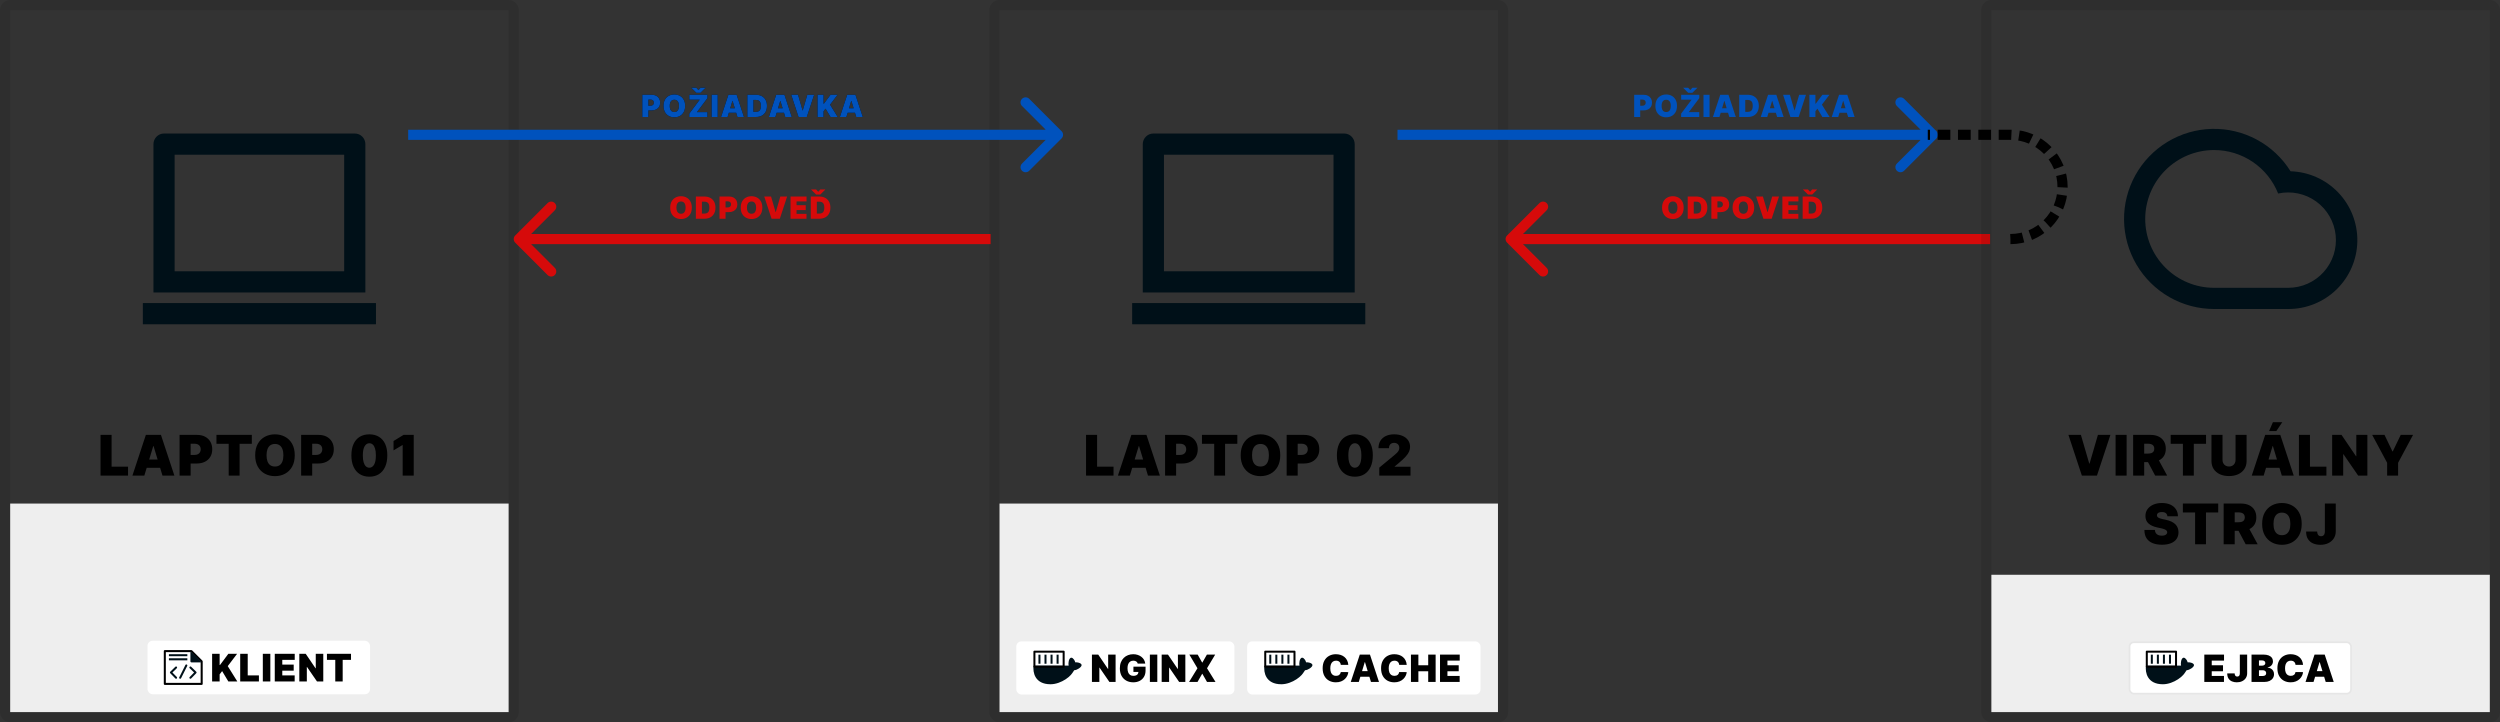 <svg width="983" height="284" viewBox="0 0 983 284" fill="none" xmlns="http://www.w3.org/2000/svg">
<rect x="0" y="0" width="983" height="284" fill="#333333" stroke="none"/>
<rect x="4" y="198" width="196" height="82" fill="#EEEEEE"/>
<rect x="393" y="198" width="196" height="82" fill="#EEEEEE"/>
<rect x="2" y="2" width="200" height="280" rx="2" stroke="black" stroke-opacity="0.1" stroke-width="4"/>
<path fill-rule="evenodd" clip-rule="evenodd" d="M60.333 56.696C60.333 54.379 62.229 52.5 64.467 52.5H139.533C141.817 52.5 143.667 54.371 143.667 56.696V115H60.333V56.696ZM68.667 60.833V106.667H135.333V60.833H68.667ZM147.833 119.167H56.167V127.5H147.833V119.167Z" fill="#001018"/>
<path d="M39.531 187V171H43.875V183.5H50.344V187H39.531ZM56.756 187H52.068L57.35 171H63.287L68.568 187H63.881L60.381 175.406H60.256L56.756 187ZM55.881 180.688H64.693V183.937H55.881V180.688ZM70.609 187V171H77.516C78.703 171 79.742 171.234 80.633 171.703C81.523 172.172 82.216 172.831 82.711 173.68C83.206 174.529 83.453 175.521 83.453 176.656C83.453 177.802 83.198 178.794 82.688 179.633C82.182 180.471 81.471 181.117 80.555 181.57C79.643 182.023 78.578 182.25 77.359 182.25H73.234V178.875H76.484C76.995 178.875 77.43 178.786 77.789 178.609C78.154 178.427 78.432 178.169 78.625 177.836C78.823 177.503 78.922 177.109 78.922 176.656C78.922 176.198 78.823 175.807 78.625 175.484C78.432 175.156 78.154 174.906 77.789 174.734C77.43 174.557 76.995 174.469 76.484 174.469H74.953V187H70.609ZM85.109 174.5V171H99.016V174.5H94.203V187H89.922V174.5H85.109ZM115.898 179C115.898 180.781 115.552 182.284 114.859 183.508C114.167 184.727 113.232 185.651 112.055 186.281C110.878 186.906 109.565 187.219 108.117 187.219C106.659 187.219 105.341 186.904 104.164 186.273C102.992 185.638 102.06 184.711 101.367 183.492C100.68 182.268 100.336 180.771 100.336 179C100.336 177.219 100.68 175.719 101.367 174.5C102.06 173.276 102.992 172.352 104.164 171.727C105.341 171.096 106.659 170.781 108.117 170.781C109.565 170.781 110.878 171.096 112.055 171.727C113.232 172.352 114.167 173.276 114.859 174.5C115.552 175.719 115.898 177.219 115.898 179ZM111.43 179C111.43 178.042 111.302 177.234 111.047 176.578C110.797 175.917 110.424 175.417 109.93 175.078C109.44 174.734 108.836 174.562 108.117 174.562C107.398 174.562 106.792 174.734 106.297 175.078C105.807 175.417 105.435 175.917 105.18 176.578C104.93 177.234 104.805 178.042 104.805 179C104.805 179.958 104.93 180.768 105.18 181.43C105.435 182.086 105.807 182.586 106.297 182.93C106.792 183.268 107.398 183.437 108.117 183.437C108.836 183.437 109.44 183.268 109.93 182.93C110.424 182.586 110.797 182.086 111.047 181.43C111.302 180.768 111.43 179.958 111.43 179ZM118.408 187V171H125.314C126.502 171 127.541 171.234 128.432 171.703C129.322 172.172 130.015 172.831 130.51 173.68C131.005 174.529 131.252 175.521 131.252 176.656C131.252 177.802 130.997 178.794 130.486 179.633C129.981 180.471 129.27 181.117 128.354 181.57C127.442 182.023 126.377 182.25 125.158 182.25H121.033V178.875H124.283C124.794 178.875 125.229 178.786 125.588 178.609C125.952 178.427 126.231 178.169 126.424 177.836C126.622 177.503 126.721 177.109 126.721 176.656C126.721 176.198 126.622 175.807 126.424 175.484C126.231 175.156 125.952 174.906 125.588 174.734C125.229 174.557 124.794 174.469 124.283 174.469H122.752V187H118.408ZM145.229 187.437C143.775 187.432 142.52 187.096 141.463 186.43C140.406 185.763 139.59 184.802 139.018 183.547C138.445 182.292 138.161 180.786 138.166 179.031C138.171 177.271 138.458 175.776 139.025 174.547C139.598 173.318 140.411 172.383 141.463 171.742C142.52 171.102 143.775 170.781 145.229 170.781C146.682 170.781 147.937 171.104 148.994 171.75C150.051 172.391 150.867 173.326 151.439 174.555C152.012 175.784 152.296 177.276 152.291 179.031C152.291 180.797 152.005 182.307 151.432 183.562C150.859 184.818 150.044 185.779 148.986 186.445C147.934 187.107 146.682 187.437 145.229 187.437ZM145.229 183.906C145.979 183.906 146.593 183.516 147.072 182.734C147.557 181.948 147.796 180.714 147.791 179.031C147.791 177.932 147.682 177.034 147.463 176.336C147.244 175.638 146.942 175.122 146.557 174.789C146.171 174.451 145.729 174.281 145.229 174.281C144.479 174.281 143.867 174.661 143.393 175.422C142.919 176.182 142.676 177.385 142.666 179.031C142.661 180.151 142.768 181.073 142.986 181.797C143.205 182.516 143.507 183.047 143.893 183.391C144.283 183.734 144.729 183.906 145.229 183.906ZM162.674 171V187H158.33V175H158.236L154.736 177.094V173.406L158.674 171H162.674Z" fill="black"/>
<rect x="391" y="2" width="200" height="280" rx="2" stroke="black" stroke-opacity="0.1" stroke-width="4"/>
<path fill-rule="evenodd" clip-rule="evenodd" d="M449.333 56.696C449.333 54.379 451.229 52.5 453.467 52.5H528.533C530.817 52.5 532.667 54.371 532.667 56.696V115H449.333V56.696ZM457.667 60.833V106.667H524.333V60.833H457.667ZM536.833 119.167H445.167V127.5H536.833V119.167Z" fill="#001018"/>
<path d="M427.031 187V171H431.375V183.5H437.844V187H427.031ZM444.256 187H439.568L444.85 171H450.787L456.068 187H451.381L447.881 175.406H447.756L444.256 187ZM443.381 180.688H452.193V183.937H443.381V180.688ZM458.109 187V171H465.016C466.203 171 467.242 171.234 468.133 171.703C469.023 172.172 469.716 172.831 470.211 173.68C470.706 174.529 470.953 175.521 470.953 176.656C470.953 177.802 470.698 178.794 470.188 179.633C469.682 180.471 468.971 181.117 468.055 181.57C467.143 182.023 466.078 182.25 464.859 182.25H460.734V178.875H463.984C464.495 178.875 464.93 178.786 465.289 178.609C465.654 178.427 465.932 178.169 466.125 177.836C466.323 177.503 466.422 177.109 466.422 176.656C466.422 176.198 466.323 175.807 466.125 175.484C465.932 175.156 465.654 174.906 465.289 174.734C464.93 174.557 464.495 174.469 463.984 174.469H462.453V187H458.109ZM472.609 174.5V171H486.516V174.5H481.703V187H477.422V174.5H472.609ZM503.398 179C503.398 180.781 503.052 182.284 502.359 183.508C501.667 184.727 500.732 185.651 499.555 186.281C498.378 186.906 497.065 187.219 495.617 187.219C494.159 187.219 492.841 186.904 491.664 186.273C490.492 185.638 489.56 184.711 488.867 183.492C488.18 182.268 487.836 180.771 487.836 179C487.836 177.219 488.18 175.719 488.867 174.5C489.56 173.276 490.492 172.352 491.664 171.727C492.841 171.096 494.159 170.781 495.617 170.781C497.065 170.781 498.378 171.096 499.555 171.727C500.732 172.352 501.667 173.276 502.359 174.5C503.052 175.719 503.398 177.219 503.398 179ZM498.93 179C498.93 178.042 498.802 177.234 498.547 176.578C498.297 175.917 497.924 175.417 497.43 175.078C496.94 174.734 496.336 174.562 495.617 174.562C494.898 174.562 494.292 174.734 493.797 175.078C493.307 175.417 492.935 175.917 492.68 176.578C492.43 177.234 492.305 178.042 492.305 179C492.305 179.958 492.43 180.768 492.68 181.43C492.935 182.086 493.307 182.586 493.797 182.93C494.292 183.268 494.898 183.437 495.617 183.437C496.336 183.437 496.94 183.268 497.43 182.93C497.924 182.586 498.297 182.086 498.547 181.43C498.802 180.768 498.93 179.958 498.93 179ZM505.908 187V171H512.814C514.002 171 515.041 171.234 515.932 171.703C516.822 172.172 517.515 172.831 518.01 173.68C518.505 174.529 518.752 175.521 518.752 176.656C518.752 177.802 518.497 178.794 517.986 179.633C517.481 180.471 516.77 181.117 515.854 181.57C514.942 182.023 513.877 182.25 512.658 182.25H508.533V178.875H511.783C512.294 178.875 512.729 178.786 513.088 178.609C513.452 178.427 513.731 178.169 513.924 177.836C514.122 177.503 514.221 177.109 514.221 176.656C514.221 176.198 514.122 175.807 513.924 175.484C513.731 175.156 513.452 174.906 513.088 174.734C512.729 174.557 512.294 174.469 511.783 174.469H510.252V187H505.908ZM532.729 187.437C531.275 187.432 530.02 187.096 528.963 186.43C527.906 185.763 527.09 184.802 526.518 183.547C525.945 182.292 525.661 180.786 525.666 179.031C525.671 177.271 525.958 175.776 526.525 174.547C527.098 173.318 527.911 172.383 528.963 171.742C530.02 171.102 531.275 170.781 532.729 170.781C534.182 170.781 535.437 171.104 536.494 171.75C537.551 172.391 538.367 173.326 538.939 174.555C539.512 175.784 539.796 177.276 539.791 179.031C539.791 180.797 539.505 182.307 538.932 183.562C538.359 184.818 537.544 185.779 536.486 186.445C535.434 187.107 534.182 187.437 532.729 187.437ZM532.729 183.906C533.479 183.906 534.093 183.516 534.572 182.734C535.057 181.948 535.296 180.714 535.291 179.031C535.291 177.932 535.182 177.034 534.963 176.336C534.744 175.638 534.442 175.122 534.057 174.789C533.671 174.451 533.229 174.281 532.729 174.281C531.979 174.281 531.367 174.661 530.893 175.422C530.419 176.182 530.176 177.385 530.166 179.031C530.161 180.151 530.268 181.073 530.486 181.797C530.705 182.516 531.007 183.047 531.393 183.391C531.783 183.734 532.229 183.906 532.729 183.906ZM542.33 187V183.875L548.299 178.937C548.695 178.609 549.033 178.302 549.314 178.016C549.601 177.724 549.82 177.424 549.971 177.117C550.127 176.81 550.205 176.469 550.205 176.094C550.205 175.682 550.117 175.331 549.939 175.039C549.768 174.747 549.528 174.523 549.221 174.367C548.913 174.206 548.559 174.125 548.158 174.125C547.757 174.125 547.403 174.206 547.096 174.367C546.794 174.529 546.559 174.766 546.393 175.078C546.226 175.391 546.143 175.771 546.143 176.219H542.018C542.018 175.094 542.27 174.125 542.775 173.312C543.281 172.5 543.994 171.875 544.916 171.437C545.838 171 546.919 170.781 548.158 170.781C549.439 170.781 550.549 170.987 551.486 171.398C552.429 171.805 553.156 172.378 553.666 173.117C554.182 173.857 554.439 174.724 554.439 175.719C554.439 176.333 554.312 176.945 554.057 177.555C553.801 178.159 553.343 178.828 552.682 179.562C552.02 180.297 551.08 181.172 549.861 182.188L548.361 183.437V183.531H554.611V187H542.33Z" fill="black"/>
<path d="M252.562 46V37.273H256.33C256.977 37.273 257.544 37.401 258.03 37.656C258.516 37.912 258.893 38.271 259.163 38.734C259.433 39.197 259.568 39.739 259.568 40.358C259.568 40.983 259.429 41.524 259.151 41.981C258.875 42.439 258.487 42.791 257.987 43.038C257.49 43.285 256.909 43.409 256.244 43.409H253.994V41.568H255.767C256.045 41.568 256.283 41.52 256.479 41.423C256.678 41.324 256.83 41.183 256.935 41.001C257.043 40.82 257.097 40.605 257.097 40.358C257.097 40.108 257.043 39.895 256.935 39.719C256.83 39.54 256.678 39.403 256.479 39.31C256.283 39.213 256.045 39.165 255.767 39.165H254.932V46H252.562ZM269.392 41.636C269.392 42.608 269.203 43.428 268.825 44.095C268.447 44.76 267.938 45.264 267.295 45.608C266.653 45.949 265.938 46.119 265.148 46.119C264.352 46.119 263.634 45.947 262.991 45.604C262.352 45.257 261.844 44.751 261.466 44.087C261.091 43.419 260.903 42.602 260.903 41.636C260.903 40.665 261.091 39.847 261.466 39.182C261.844 38.514 262.352 38.01 262.991 37.669C263.634 37.325 264.352 37.153 265.148 37.153C265.938 37.153 266.653 37.325 267.295 37.669C267.938 38.01 268.447 38.514 268.825 39.182C269.203 39.847 269.392 40.665 269.392 41.636ZM266.955 41.636C266.955 41.114 266.885 40.673 266.746 40.315C266.609 39.955 266.406 39.682 266.136 39.497C265.869 39.31 265.54 39.216 265.148 39.216C264.756 39.216 264.425 39.31 264.155 39.497C263.888 39.682 263.685 39.955 263.545 40.315C263.409 40.673 263.341 41.114 263.341 41.636C263.341 42.159 263.409 42.601 263.545 42.962C263.685 43.32 263.888 43.592 264.155 43.78C264.425 43.965 264.756 44.057 265.148 44.057C265.54 44.057 265.869 43.965 266.136 43.78C266.406 43.592 266.609 43.32 266.746 42.962C266.885 42.601 266.955 42.159 266.955 41.636ZM271.022 46V44.688L275.147 39.182H271.039V37.273H278.164V38.585L274.039 44.091H278.147V46H271.022ZM273.784 34.494L274.619 35.432L275.454 34.494H277.397V34.545L275.437 36.489H273.801L271.841 34.545V34.494H273.784ZM282.19 37.273V46H279.82V37.273H282.19ZM286.08 46H283.523L286.403 37.273H289.642L292.523 46H289.966L288.057 39.676H287.989L286.08 46ZM285.602 42.557H290.409V44.33H285.602V42.557ZM297.221 46H293.863V37.273H297.187C298.085 37.273 298.86 37.447 299.514 37.797C300.17 38.144 300.676 38.644 301.031 39.297C301.389 39.947 301.568 40.727 301.568 41.636C301.568 42.545 301.39 43.327 301.035 43.98C300.68 44.631 300.177 45.131 299.527 45.48C298.876 45.827 298.108 46 297.221 46ZM296.233 43.989H297.136C297.568 43.989 297.936 43.919 298.24 43.78C298.547 43.641 298.779 43.401 298.939 43.06C299.1 42.719 299.181 42.244 299.181 41.636C299.181 41.028 299.099 40.554 298.934 40.213C298.772 39.872 298.534 39.632 298.218 39.493C297.906 39.354 297.522 39.284 297.068 39.284H296.233V43.989ZM304.88 46H302.324L305.204 37.273H308.443L311.324 46H308.767L306.858 39.676H306.789L304.88 46ZM304.403 42.557H309.21V44.33H304.403V42.557ZM313.785 37.273L315.575 43.426H315.643L317.433 37.273H320.109L317.228 46H313.989L311.109 37.273H313.785ZM321.449 46V37.273H323.819V40.801H323.938L326.563 37.273H329.324L326.375 41.159L329.392 46H326.563L324.603 42.727L323.819 43.75V46H321.449ZM332.794 46H330.238L333.118 37.273H336.357L339.238 46H336.681L334.772 39.676H334.703L332.794 46ZM332.317 42.557H337.124V44.33H332.317V42.557Z" fill="black"/>
<path d="M252.562 46V37.273H256.33C256.977 37.273 257.544 37.401 258.03 37.656C258.516 37.912 258.893 38.271 259.163 38.734C259.433 39.197 259.568 39.739 259.568 40.358C259.568 40.983 259.429 41.524 259.151 41.981C258.875 42.439 258.487 42.791 257.987 43.038C257.49 43.285 256.909 43.409 256.244 43.409H253.994V41.568H255.767C256.045 41.568 256.283 41.52 256.479 41.423C256.678 41.324 256.83 41.183 256.935 41.001C257.043 40.82 257.097 40.605 257.097 40.358C257.097 40.108 257.043 39.895 256.935 39.719C256.83 39.54 256.678 39.403 256.479 39.31C256.283 39.213 256.045 39.165 255.767 39.165H254.932V46H252.562ZM269.392 41.636C269.392 42.608 269.203 43.428 268.825 44.095C268.447 44.76 267.938 45.264 267.295 45.608C266.653 45.949 265.938 46.119 265.148 46.119C264.352 46.119 263.634 45.947 262.991 45.604C262.352 45.257 261.844 44.751 261.466 44.087C261.091 43.419 260.903 42.602 260.903 41.636C260.903 40.665 261.091 39.847 261.466 39.182C261.844 38.514 262.352 38.01 262.991 37.669C263.634 37.325 264.352 37.153 265.148 37.153C265.938 37.153 266.653 37.325 267.295 37.669C267.938 38.01 268.447 38.514 268.825 39.182C269.203 39.847 269.392 40.665 269.392 41.636ZM266.955 41.636C266.955 41.114 266.885 40.673 266.746 40.315C266.609 39.955 266.406 39.682 266.136 39.497C265.869 39.31 265.54 39.216 265.148 39.216C264.756 39.216 264.425 39.31 264.155 39.497C263.888 39.682 263.685 39.955 263.545 40.315C263.409 40.673 263.341 41.114 263.341 41.636C263.341 42.159 263.409 42.601 263.545 42.962C263.685 43.32 263.888 43.592 264.155 43.78C264.425 43.965 264.756 44.057 265.148 44.057C265.54 44.057 265.869 43.965 266.136 43.78C266.406 43.592 266.609 43.32 266.746 42.962C266.885 42.601 266.955 42.159 266.955 41.636ZM271.022 46V44.688L275.147 39.182H271.039V37.273H278.164V38.585L274.039 44.091H278.147V46H271.022ZM273.784 34.494L274.619 35.432L275.454 34.494H277.397V34.545L275.437 36.489H273.801L271.841 34.545V34.494H273.784ZM282.19 37.273V46H279.82V37.273H282.19ZM286.08 46H283.523L286.403 37.273H289.642L292.523 46H289.966L288.057 39.676H287.989L286.08 46ZM285.602 42.557H290.409V44.33H285.602V42.557ZM297.221 46H293.863V37.273H297.187C298.085 37.273 298.86 37.447 299.514 37.797C300.17 38.144 300.676 38.644 301.031 39.297C301.389 39.947 301.568 40.727 301.568 41.636C301.568 42.545 301.39 43.327 301.035 43.98C300.68 44.631 300.177 45.131 299.527 45.48C298.876 45.827 298.108 46 297.221 46ZM296.233 43.989H297.136C297.568 43.989 297.936 43.919 298.24 43.78C298.547 43.641 298.779 43.401 298.939 43.06C299.1 42.719 299.181 42.244 299.181 41.636C299.181 41.028 299.099 40.554 298.934 40.213C298.772 39.872 298.534 39.632 298.218 39.493C297.906 39.354 297.522 39.284 297.068 39.284H296.233V43.989ZM304.88 46H302.324L305.204 37.273H308.443L311.324 46H308.767L306.858 39.676H306.789L304.88 46ZM304.403 42.557H309.21V44.33H304.403V42.557ZM313.785 37.273L315.575 43.426H315.643L317.433 37.273H320.109L317.228 46H313.989L311.109 37.273H313.785ZM321.449 46V37.273H323.819V40.801H323.938L326.563 37.273H329.324L326.375 41.159L329.392 46H326.563L324.603 42.727L323.819 43.75V46H321.449ZM332.794 46H330.238L333.118 37.273H336.357L339.238 46H336.681L334.772 39.676H334.703L332.794 46ZM332.317 42.557H337.124V44.33H332.317V42.557Z" fill="#0052BD"/>
<path d="M272.017 81.636C272.017 82.608 271.828 83.428 271.45 84.095C271.072 84.76 270.563 85.264 269.92 85.608C269.278 85.949 268.563 86.119 267.773 86.119C266.977 86.119 266.259 85.947 265.616 85.604C264.977 85.257 264.469 84.751 264.091 84.087C263.716 83.419 263.528 82.602 263.528 81.636C263.528 80.665 263.716 79.847 264.091 79.182C264.469 78.514 264.977 78.01 265.616 77.669C266.259 77.325 266.977 77.153 267.773 77.153C268.563 77.153 269.278 77.325 269.92 77.669C270.563 78.01 271.072 78.514 271.45 79.182C271.828 79.847 272.017 80.665 272.017 81.636ZM269.58 81.636C269.58 81.114 269.51 80.673 269.371 80.315C269.234 79.954 269.031 79.682 268.761 79.497C268.494 79.31 268.165 79.216 267.773 79.216C267.381 79.216 267.05 79.31 266.78 79.497C266.513 79.682 266.31 79.954 266.17 80.315C266.034 80.673 265.966 81.114 265.966 81.636C265.966 82.159 266.034 82.601 266.17 82.962C266.31 83.32 266.513 83.592 266.78 83.78C267.05 83.965 267.381 84.057 267.773 84.057C268.165 84.057 268.494 83.965 268.761 83.78C269.031 83.592 269.234 83.32 269.371 82.962C269.51 82.601 269.58 82.159 269.58 81.636ZM276.971 86H273.613V77.273H276.937C277.835 77.273 278.61 77.447 279.264 77.797C279.92 78.144 280.426 78.644 280.781 79.297C281.139 79.947 281.318 80.727 281.318 81.636C281.318 82.546 281.14 83.327 280.785 83.98C280.43 84.631 279.927 85.131 279.277 85.48C278.626 85.827 277.858 86 276.971 86ZM275.983 83.989H276.886C277.318 83.989 277.686 83.919 277.99 83.78C278.297 83.641 278.529 83.401 278.689 83.06C278.85 82.719 278.931 82.244 278.931 81.636C278.931 81.028 278.849 80.554 278.684 80.213C278.522 79.872 278.284 79.632 277.968 79.493C277.656 79.354 277.272 79.284 276.818 79.284H275.983V83.989ZM282.914 86V77.273H286.681C287.329 77.273 287.896 77.401 288.381 77.656C288.867 77.912 289.245 78.271 289.515 78.734C289.785 79.197 289.92 79.739 289.92 80.358C289.92 80.983 289.781 81.524 289.502 81.981C289.227 82.439 288.839 82.791 288.339 83.038C287.842 83.285 287.261 83.409 286.596 83.409H284.346V81.568H286.119C286.397 81.568 286.634 81.52 286.83 81.423C287.029 81.324 287.181 81.183 287.286 81.001C287.394 80.82 287.448 80.605 287.448 80.358C287.448 80.108 287.394 79.895 287.286 79.719C287.181 79.54 287.029 79.403 286.83 79.31C286.634 79.213 286.397 79.165 286.119 79.165H285.283V86H282.914ZM299.744 81.636C299.744 82.608 299.555 83.428 299.177 84.095C298.799 84.76 298.289 85.264 297.647 85.608C297.005 85.949 296.289 86.119 295.499 86.119C294.704 86.119 293.985 85.947 293.343 85.604C292.704 85.257 292.195 84.751 291.817 84.087C291.442 83.419 291.255 82.602 291.255 81.636C291.255 80.665 291.442 79.847 291.817 79.182C292.195 78.514 292.704 78.01 293.343 77.669C293.985 77.325 294.704 77.153 295.499 77.153C296.289 77.153 297.005 77.325 297.647 77.669C298.289 78.01 298.799 78.514 299.177 79.182C299.555 79.847 299.744 80.665 299.744 81.636ZM297.306 81.636C297.306 81.114 297.237 80.673 297.097 80.315C296.961 79.954 296.758 79.682 296.488 79.497C296.221 79.31 295.891 79.216 295.499 79.216C295.107 79.216 294.776 79.31 294.506 79.497C294.239 79.682 294.036 79.954 293.897 80.315C293.761 80.673 293.692 81.114 293.692 81.636C293.692 82.159 293.761 82.601 293.897 82.962C294.036 83.32 294.239 83.592 294.506 83.78C294.776 83.965 295.107 84.057 295.499 84.057C295.891 84.057 296.221 83.965 296.488 83.78C296.758 83.592 296.961 83.32 297.097 82.962C297.237 82.601 297.306 82.159 297.306 81.636ZM303.175 77.273L304.965 83.426H305.033L306.823 77.273H309.499L306.619 86H303.38L300.499 77.273H303.175ZM310.84 86V77.273H317.13V79.182H313.209V80.682H316.806V82.591H313.209V84.091H317.113V86H310.84ZM322.163 86H318.805V77.273H322.129C323.026 77.273 323.802 77.447 324.455 77.797C325.112 78.144 325.617 78.644 325.972 79.297C326.33 79.947 326.509 80.727 326.509 81.636C326.509 82.546 326.332 83.327 325.977 83.98C325.621 84.631 325.119 85.131 324.468 85.48C323.817 85.827 323.049 86 322.163 86ZM321.174 83.989H322.077C322.509 83.989 322.877 83.919 323.181 83.78C323.488 83.641 323.721 83.401 323.88 83.06C324.042 82.719 324.123 82.244 324.123 81.636C324.123 81.028 324.04 80.554 323.876 80.213C323.714 79.872 323.475 79.632 323.16 79.493C322.847 79.354 322.464 79.284 322.009 79.284H321.174V83.989ZM320.884 74.494L321.719 75.432L322.555 74.494H324.498V74.546L322.538 76.489H320.901L318.941 74.546V74.494H320.884Z" fill="#FF0000" fill-opacity="0.8"/>
<path d="M417.414 54.415C418.195 53.634 418.195 52.368 417.414 51.587L404.686 38.859C403.905 38.078 402.639 38.078 401.858 38.859C401.077 39.64 401.077 40.906 401.858 41.687L413.172 53.001L401.858 64.315C401.077 65.096 401.077 66.362 401.858 67.143C402.639 67.924 403.905 67.924 404.686 67.143L417.414 54.415ZM160.5 53.001L160.5 55.001L416 55.001L416 53.001L416 51.001L160.5 51.001L160.5 53.001Z" fill="#0052BD"/>
<path d="M202.586 92.586C201.805 93.367 201.805 94.633 202.586 95.414L215.314 108.142C216.095 108.923 217.361 108.923 218.142 108.142C218.923 107.361 218.923 106.095 218.142 105.314L206.829 94L218.142 82.686C218.923 81.905 218.923 80.639 218.142 79.858C217.361 79.077 216.095 79.077 215.314 79.858L202.586 92.586ZM389.5 94L389.5 92L204 92L204 94L204 96L389.5 96L389.5 94Z" fill="#FF0000" fill-opacity="0.8"/>
<path d="M642.562 46V37.273H646.33C646.977 37.273 647.544 37.401 648.03 37.656C648.516 37.912 648.893 38.271 649.163 38.734C649.433 39.197 649.568 39.739 649.568 40.358C649.568 40.983 649.429 41.524 649.151 41.981C648.875 42.439 648.487 42.791 647.987 43.038C647.49 43.285 646.909 43.409 646.244 43.409H643.994V41.568H645.767C646.045 41.568 646.283 41.52 646.479 41.423C646.678 41.324 646.83 41.183 646.935 41.001C647.043 40.82 647.097 40.605 647.097 40.358C647.097 40.108 647.043 39.895 646.935 39.719C646.83 39.54 646.678 39.403 646.479 39.31C646.283 39.213 646.045 39.165 645.767 39.165H644.932V46H642.562ZM659.392 41.636C659.392 42.608 659.203 43.428 658.825 44.095C658.447 44.76 657.938 45.264 657.295 45.608C656.653 45.949 655.938 46.119 655.148 46.119C654.352 46.119 653.634 45.947 652.991 45.604C652.352 45.257 651.844 44.751 651.466 44.087C651.091 43.419 650.903 42.602 650.903 41.636C650.903 40.665 651.091 39.847 651.466 39.182C651.844 38.514 652.352 38.01 652.991 37.669C653.634 37.325 654.352 37.153 655.148 37.153C655.938 37.153 656.653 37.325 657.295 37.669C657.938 38.01 658.447 38.514 658.825 39.182C659.203 39.847 659.392 40.665 659.392 41.636ZM656.955 41.636C656.955 41.114 656.885 40.673 656.746 40.315C656.609 39.955 656.406 39.682 656.136 39.497C655.869 39.31 655.54 39.216 655.148 39.216C654.756 39.216 654.425 39.31 654.155 39.497C653.888 39.682 653.685 39.955 653.545 40.315C653.409 40.673 653.341 41.114 653.341 41.636C653.341 42.159 653.409 42.601 653.545 42.962C653.685 43.32 653.888 43.592 654.155 43.78C654.425 43.965 654.756 44.057 655.148 44.057C655.54 44.057 655.869 43.965 656.136 43.78C656.406 43.592 656.609 43.32 656.746 42.962C656.885 42.601 656.955 42.159 656.955 41.636ZM661.022 46V44.688L665.147 39.182H661.039V37.273H668.164V38.585L664.039 44.091H668.147V46H661.022ZM663.784 34.494L664.619 35.432L665.454 34.494H667.397V34.545L665.437 36.489H663.801L661.841 34.545V34.494H663.784ZM672.19 37.273V46H669.82V37.273H672.19ZM676.08 46H673.523L676.403 37.273H679.642L682.523 46H679.966L678.057 39.676H677.989L676.08 46ZM675.602 42.557H680.409V44.33H675.602V42.557ZM687.221 46H683.863V37.273H687.187C688.085 37.273 688.86 37.447 689.514 37.797C690.17 38.144 690.676 38.644 691.031 39.297C691.389 39.947 691.568 40.727 691.568 41.636C691.568 42.545 691.39 43.327 691.035 43.98C690.68 44.631 690.177 45.131 689.527 45.48C688.876 45.827 688.108 46 687.221 46ZM686.233 43.989H687.136C687.568 43.989 687.936 43.919 688.24 43.78C688.547 43.641 688.779 43.401 688.939 43.06C689.1 42.719 689.181 42.244 689.181 41.636C689.181 41.028 689.099 40.554 688.934 40.213C688.772 39.872 688.534 39.632 688.218 39.493C687.906 39.354 687.522 39.284 687.068 39.284H686.233V43.989ZM694.88 46H692.324L695.204 37.273H698.443L701.324 46H698.767L696.858 39.676H696.789L694.88 46ZM694.403 42.557H699.21V44.33H694.403V42.557ZM703.785 37.273L705.575 43.426H705.643L707.433 37.273H710.109L707.228 46H703.989L701.109 37.273H703.785ZM711.449 46V37.273H713.819V40.801H713.938L716.563 37.273H719.324L716.375 41.159L719.392 46H716.563L714.603 42.727L713.819 43.75V46H711.449ZM722.794 46H720.238L723.118 37.273H726.357L729.238 46H726.681L724.772 39.676H724.703L722.794 46ZM722.317 42.557H727.124V44.33H722.317V42.557Z" fill="#0052BD"/>
<path d="M662.017 81.636C662.017 82.608 661.828 83.428 661.45 84.095C661.072 84.76 660.563 85.264 659.92 85.608C659.278 85.949 658.563 86.119 657.773 86.119C656.977 86.119 656.259 85.947 655.616 85.604C654.977 85.257 654.469 84.751 654.091 84.087C653.716 83.419 653.528 82.602 653.528 81.636C653.528 80.665 653.716 79.847 654.091 79.182C654.469 78.514 654.977 78.01 655.616 77.669C656.259 77.325 656.977 77.153 657.773 77.153C658.563 77.153 659.278 77.325 659.92 77.669C660.563 78.01 661.072 78.514 661.45 79.182C661.828 79.847 662.017 80.665 662.017 81.636ZM659.58 81.636C659.58 81.114 659.51 80.673 659.371 80.315C659.234 79.954 659.031 79.682 658.761 79.497C658.494 79.31 658.165 79.216 657.773 79.216C657.381 79.216 657.05 79.31 656.78 79.497C656.513 79.682 656.31 79.954 656.17 80.315C656.034 80.673 655.966 81.114 655.966 81.636C655.966 82.159 656.034 82.601 656.17 82.962C656.31 83.32 656.513 83.592 656.78 83.78C657.05 83.965 657.381 84.057 657.773 84.057C658.165 84.057 658.494 83.965 658.761 83.78C659.031 83.592 659.234 83.32 659.371 82.962C659.51 82.601 659.58 82.159 659.58 81.636ZM666.971 86H663.613V77.273H666.937C667.835 77.273 668.61 77.447 669.264 77.797C669.92 78.144 670.426 78.644 670.781 79.297C671.139 79.947 671.318 80.727 671.318 81.636C671.318 82.546 671.14 83.327 670.785 83.98C670.43 84.631 669.927 85.131 669.277 85.48C668.626 85.827 667.858 86 666.971 86ZM665.983 83.989H666.886C667.318 83.989 667.686 83.919 667.99 83.78C668.297 83.641 668.529 83.401 668.689 83.06C668.85 82.719 668.931 82.244 668.931 81.636C668.931 81.028 668.849 80.554 668.684 80.213C668.522 79.872 668.284 79.632 667.968 79.493C667.656 79.354 667.272 79.284 666.818 79.284H665.983V83.989ZM672.914 86V77.273H676.681C677.329 77.273 677.896 77.401 678.381 77.656C678.867 77.912 679.245 78.271 679.515 78.734C679.785 79.197 679.92 79.739 679.92 80.358C679.92 80.983 679.781 81.524 679.502 81.981C679.227 82.439 678.839 82.791 678.339 83.038C677.842 83.285 677.261 83.409 676.596 83.409H674.346V81.568H676.119C676.397 81.568 676.634 81.52 676.83 81.423C677.029 81.324 677.181 81.183 677.286 81.001C677.394 80.82 677.448 80.605 677.448 80.358C677.448 80.108 677.394 79.895 677.286 79.719C677.181 79.54 677.029 79.403 676.83 79.31C676.634 79.213 676.397 79.165 676.119 79.165H675.283V86H672.914ZM689.744 81.636C689.744 82.608 689.555 83.428 689.177 84.095C688.799 84.76 688.289 85.264 687.647 85.608C687.005 85.949 686.289 86.119 685.499 86.119C684.704 86.119 683.985 85.947 683.343 85.604C682.704 85.257 682.195 84.751 681.817 84.087C681.442 83.419 681.255 82.602 681.255 81.636C681.255 80.665 681.442 79.847 681.817 79.182C682.195 78.514 682.704 78.01 683.343 77.669C683.985 77.325 684.704 77.153 685.499 77.153C686.289 77.153 687.005 77.325 687.647 77.669C688.289 78.01 688.799 78.514 689.177 79.182C689.555 79.847 689.744 80.665 689.744 81.636ZM687.306 81.636C687.306 81.114 687.237 80.673 687.097 80.315C686.961 79.954 686.758 79.682 686.488 79.497C686.221 79.31 685.891 79.216 685.499 79.216C685.107 79.216 684.776 79.31 684.506 79.497C684.239 79.682 684.036 79.954 683.897 80.315C683.761 80.673 683.692 81.114 683.692 81.636C683.692 82.159 683.761 82.601 683.897 82.962C684.036 83.32 684.239 83.592 684.506 83.78C684.776 83.965 685.107 84.057 685.499 84.057C685.891 84.057 686.221 83.965 686.488 83.78C686.758 83.592 686.961 83.32 687.097 82.962C687.237 82.601 687.306 82.159 687.306 81.636ZM693.175 77.273L694.965 83.426H695.033L696.823 77.273H699.499L696.619 86H693.38L690.499 77.273H693.175ZM700.84 86V77.273H707.13V79.182H703.209V80.682H706.806V82.591H703.209V84.091H707.113V86H700.84ZM712.163 86H708.805V77.273H712.129C713.026 77.273 713.802 77.447 714.455 77.797C715.112 78.144 715.617 78.644 715.972 79.297C716.33 79.947 716.509 80.727 716.509 81.636C716.509 82.546 716.332 83.327 715.977 83.98C715.621 84.631 715.119 85.131 714.468 85.48C713.817 85.827 713.049 86 712.163 86ZM711.174 83.989H712.077C712.509 83.989 712.877 83.919 713.181 83.78C713.488 83.641 713.721 83.401 713.88 83.06C714.042 82.719 714.123 82.244 714.123 81.636C714.123 81.028 714.04 80.554 713.876 80.213C713.714 79.872 713.475 79.632 713.16 79.493C712.847 79.354 712.464 79.284 712.009 79.284H711.174V83.989ZM710.884 74.494L711.719 75.432L712.555 74.494H714.498V74.546L712.538 76.489H710.901L708.941 74.546V74.494H710.884Z" fill="#FF0000" fill-opacity="0.8"/>
<path d="M761.414 54.414C762.195 53.633 762.195 52.367 761.414 51.586L748.686 38.858C747.905 38.077 746.639 38.077 745.858 38.858C745.077 39.639 745.077 40.905 745.858 41.686L757.172 53L745.858 64.314C745.077 65.095 745.077 66.361 745.858 67.142C746.639 67.923 747.905 67.923 748.686 67.142L761.414 54.414ZM549.5 53L549.5 55L760 55L760 53L760 51L549.5 51L549.5 53Z" fill="#0052BD"/>
<path d="M592.586 92.586C591.805 93.367 591.805 94.633 592.586 95.414L605.314 108.142C606.095 108.923 607.361 108.923 608.142 108.142C608.923 107.361 608.923 106.095 608.142 105.314L596.828 94L608.142 82.686C608.923 81.905 608.923 80.639 608.142 79.858C607.361 79.077 606.095 79.077 605.314 79.858L592.586 92.586ZM782.5 94V92L594 92V94V96L782.5 96V94Z" fill="#FF0000" fill-opacity="0.8"/>
<path d="M790.5 94C801.822 94 811 84.822 811 73.5C811 62.178 801.822 53 790.5 53H758" stroke="black" stroke-width="4" stroke-dasharray="5 3"/>
<rect x="58" y="251.935" width="87.508" height="21.051" rx="2.042" fill="white"/>
<path d="M69.234 266.487L67.221 264.42L69.234 262.46" stroke="#001018" stroke-width="0.805" stroke-linecap="round" stroke-linejoin="round"/>
<path d="M74.871 266.487L76.885 264.42L74.871 262.46" stroke="#001018" stroke-width="0.805" stroke-linecap="round" stroke-linejoin="round"/>
<path d="M73.663 257.627H66.416" stroke="#001018" stroke-width="0.805" stroke-linejoin="round"/>
<path d="M73.663 259.238H66.416" stroke="#001018" stroke-width="0.805" stroke-linejoin="round"/>
<path d="M64.805 256.018H75.274L77.287 258.031L79.301 260.044V268.903H64.805V256.018Z" stroke="black" stroke-width="0.805" stroke-linejoin="round"/>
<path d="M74.871 256.018L77.086 258.011L79.301 260.447H75.274C75.052 260.447 74.871 260.267 74.871 260.044V256.018Z" fill="#001018"/>
<path d="M70.845 266.486L73.261 261.654" stroke="#001018" stroke-width="0.805" stroke-linecap="round" stroke-linejoin="round"/>
<path d="M83.405 267.96V257.072H86.361V261.474H86.51L89.785 257.072H93.23L89.551 261.92L93.315 267.96H89.785L87.339 263.877L86.361 265.153V267.96H83.405ZM94.447 267.96V257.072H97.403V265.578H101.805V267.96H94.447ZM106.297 257.072V267.96H103.341V257.072H106.297ZM108.038 267.96V257.072H115.885V259.454H110.994V261.325H115.481V263.707H110.994V265.578H115.864V267.96H108.038ZM127.112 257.072V267.96H124.645L120.711 262.239H120.647V267.96H117.691V257.072H120.201L124.071 262.771H124.156V257.072H127.112ZM128.553 259.454V257.072H138.016V259.454H134.741V267.96H131.828V259.454H128.553Z" fill="black"/>
<rect x="490.375" y="252.196" width="91.764" height="20.885" rx="2.017" fill="white"/>
<path d="M512.069 258.609C512.25 258.623 512.423 258.715 512.571 258.829C512.745 258.963 512.913 259.148 513.058 259.35C513.291 259.673 513.486 260.074 513.552 260.431C513.962 260.38 514.485 260.443 514.931 260.577C515.202 260.658 515.46 260.769 515.659 260.907C515.852 261.042 516.026 261.227 516.053 261.467C516.066 261.592 516.034 261.717 515.982 261.829C515.93 261.943 515.852 262.058 515.76 262.168C515.575 262.389 515.315 262.613 515.021 262.813C514.472 263.188 513.762 263.502 513.144 263.537L512.317 264.764C512.31 264.775 512.299 264.784 512.29 264.793C512.153 264.991 511.992 265.193 511.809 265.395C511.292 265.964 510.589 266.558 509.764 267.098C508.119 268.175 505.966 269.048 503.818 269.048C500.734 269.048 498.973 267.868 498.035 266.357C497.106 264.861 497.003 263.074 497.155 261.877L497.178 261.809C497.211 261.746 497.278 261.704 497.352 261.704H510.834C510.858 261.704 510.901 261.702 510.939 261.694C510.953 261.692 510.963 261.687 510.972 261.685C510.842 261.166 510.865 260.454 511.011 259.859C511.087 259.548 511.2 259.254 511.352 259.029C511.503 258.808 511.715 258.624 511.992 258.608L512.069 258.609Z" fill="#001018"/>
<rect x="497.494" y="256.229" width="11.496" height="5.946" stroke="black" stroke-width="0.793" stroke-linejoin="round"/>
<path d="M499.476 257.419V260.987" stroke="#001018" stroke-width="0.793" stroke-linejoin="round"/>
<path d="M501.855 257.419V260.987" stroke="#001018" stroke-width="0.793" stroke-linejoin="round"/>
<path d="M504.234 257.419V260.987" stroke="#001018" stroke-width="0.793" stroke-linejoin="round"/>
<path d="M506.612 257.419V260.987" stroke="#001018" stroke-width="0.793" stroke-linejoin="round"/>
<path d="M530.152 261.416H527.19C527.169 261.171 527.113 260.949 527.022 260.749C526.934 260.55 526.812 260.378 526.654 260.235C526.5 260.088 526.313 259.975 526.092 259.898C525.872 259.818 525.621 259.778 525.341 259.778C524.851 259.778 524.436 259.897 524.096 260.135C523.76 260.373 523.505 260.714 523.33 261.159C523.158 261.604 523.072 262.138 523.072 262.761C523.072 263.419 523.16 263.97 523.335 264.415C523.513 264.856 523.771 265.189 524.107 265.413C524.443 265.634 524.847 265.744 525.32 265.744C525.59 265.744 525.831 265.711 526.045 265.644C526.258 265.574 526.444 265.474 526.602 265.345C526.759 265.215 526.887 265.059 526.985 264.877C527.087 264.692 527.155 264.483 527.19 264.252L530.152 264.273C530.117 264.728 529.989 265.192 529.768 265.665C529.548 266.134 529.235 266.568 528.828 266.968C528.426 267.363 527.927 267.682 527.332 267.923C526.736 268.165 526.045 268.286 525.257 268.286C524.27 268.286 523.384 268.074 522.6 267.65C521.819 267.227 521.201 266.603 520.746 265.781C520.294 264.958 520.068 263.951 520.068 262.761C520.068 261.563 520.299 260.555 520.761 259.736C521.224 258.913 521.847 258.291 522.631 257.871C523.415 257.448 524.291 257.236 525.257 257.236C525.936 257.236 526.561 257.329 527.132 257.514C527.703 257.7 528.203 257.971 528.634 258.328C529.065 258.682 529.411 259.118 529.674 259.636C529.937 260.154 530.096 260.748 530.152 261.416ZM534.275 268.139H531.123L534.674 257.383H538.665L542.215 268.139H539.064L536.711 260.345H536.627L534.275 268.139ZM533.686 263.895H539.611V266.08H533.686V263.895ZM553.124 261.416H550.162C550.141 261.171 550.085 260.949 549.993 260.749C549.906 260.55 549.783 260.378 549.626 260.235C549.472 260.088 549.284 259.975 549.064 259.898C548.843 259.818 548.593 259.778 548.313 259.778C547.823 259.778 547.408 259.897 547.068 260.135C546.732 260.373 546.476 260.714 546.301 261.159C546.13 261.604 546.044 262.138 546.044 262.761C546.044 263.419 546.132 263.97 546.307 264.415C546.485 264.856 546.743 265.189 547.079 265.413C547.415 265.634 547.819 265.744 548.292 265.744C548.561 265.744 548.803 265.711 549.017 265.644C549.23 265.574 549.416 265.474 549.573 265.345C549.731 265.215 549.859 265.059 549.957 264.877C550.058 264.692 550.127 264.483 550.162 264.252L553.124 264.273C553.089 264.728 552.961 265.192 552.74 265.665C552.52 266.134 552.206 266.568 551.8 266.968C551.397 267.363 550.899 267.682 550.303 267.923C549.708 268.165 549.017 268.286 548.229 268.286C547.242 268.286 546.356 268.074 545.571 267.65C544.791 267.227 544.173 266.603 543.717 265.781C543.266 264.958 543.04 263.951 543.04 262.761C543.04 261.563 543.271 260.555 543.733 259.736C544.195 258.913 544.819 258.291 545.603 257.871C546.387 257.448 547.263 257.236 548.229 257.236C548.908 257.236 549.533 257.329 550.104 257.514C550.674 257.7 551.175 257.971 551.606 258.328C552.036 258.682 552.383 259.118 552.646 259.636C552.908 260.154 553.068 260.748 553.124 261.416ZM554.785 268.139V257.383H557.705V261.584H561.57V257.383H564.49V268.139H561.57V263.937H557.705V268.139H554.785ZM566.213 268.139V257.383H573.964V259.736H569.133V261.584H573.565V263.937H569.133V265.786H573.943V268.139H566.213Z" fill="black"/>
<rect x="783" y="226" width="196" height="54" fill="#EEEEEE"/>
<rect x="781" y="2" width="200" height="280" rx="2" stroke="black" stroke-opacity="0.1" stroke-width="4"/>
<g clip-path="url(#clip0_1_7335)">
<path d="M870.583 58.999C863.4 58.999 856.512 61.853 851.432 66.932C846.353 72.011 843.5 78.9 843.5 86.083C843.5 93.266 846.353 100.154 851.432 105.233C856.512 110.313 863.4 113.166 870.583 113.166H899.75C902.38 113.163 904.98 112.608 907.381 111.535C909.782 110.462 911.931 108.896 913.687 106.939C915.443 104.981 916.768 102.676 917.576 100.173C918.384 97.671 918.656 95.026 918.374 92.411C918.093 89.796 917.265 87.27 915.944 84.996C914.622 82.722 912.837 80.751 910.705 79.212C908.572 77.673 906.14 76.6 903.566 76.062C900.991 75.524 898.333 75.534 895.762 76.091C893.76 71.048 890.289 66.723 885.799 63.676C881.31 60.628 876.009 58.999 870.583 58.999ZM899.75 121.499H870.583C864.418 121.498 858.359 119.887 853.007 116.825C847.655 113.764 843.195 109.359 840.068 104.045C836.941 98.731 835.255 92.693 835.178 86.528C835.1 80.362 836.634 74.284 839.626 68.893C842.619 63.502 846.967 58.986 852.24 55.791C857.514 52.596 863.53 50.834 869.694 50.677C875.857 50.521 881.955 51.977 887.384 54.9C892.812 57.823 897.384 62.113 900.646 67.345C907.761 67.561 914.506 70.569 919.42 75.719C924.335 80.869 927.024 87.746 926.906 94.864C926.788 101.982 923.873 108.767 918.791 113.752C913.709 118.736 906.868 121.519 899.75 121.499Z" fill="#001018"/>
</g>
<path d="M818.213 171L821.494 182.281H821.619L824.9 171H829.807L824.525 187H818.588L813.307 171H818.213ZM836.191 171V187H831.848V171H836.191ZM838.75 187V171H845.656C846.844 171 847.883 171.216 848.773 171.648C849.664 172.081 850.357 172.703 850.852 173.516C851.346 174.328 851.594 175.302 851.594 176.437C851.594 177.583 851.339 178.549 850.828 179.336C850.323 180.122 849.612 180.716 848.695 181.117C847.784 181.518 846.719 181.719 845.5 181.719H841.375V178.344H844.625C845.135 178.344 845.57 178.281 845.93 178.156C846.294 178.026 846.573 177.82 846.766 177.539C846.964 177.258 847.063 176.891 847.063 176.437C847.063 175.979 846.964 175.607 846.766 175.32C846.573 175.029 846.294 174.815 845.93 174.68C845.57 174.539 845.135 174.469 844.625 174.469H843.094V187H838.75ZM848.125 179.656L852.125 187H847.406L843.5 179.656H848.125ZM853.508 174.5V171H867.414V174.5H862.602V187H858.32V174.5H853.508ZM879.018 171H883.361V181.25C883.361 182.469 883.07 183.523 882.486 184.414C881.908 185.299 881.101 185.984 880.064 186.469C879.028 186.948 877.825 187.188 876.455 187.188C875.075 187.188 873.867 186.948 872.83 186.469C871.794 185.984 870.986 185.299 870.408 184.414C869.835 183.523 869.549 182.469 869.549 181.25V171H873.893V180.875C873.893 181.37 874.002 181.812 874.221 182.203C874.439 182.589 874.742 182.891 875.127 183.109C875.518 183.328 875.96 183.437 876.455 183.437C876.955 183.437 877.398 183.328 877.783 183.109C878.169 182.891 878.471 182.589 878.689 182.203C878.908 181.812 879.018 181.37 879.018 180.875V171ZM890.082 187H885.395L890.676 171H896.613L901.895 187H897.207L893.707 175.406H893.582L890.082 187ZM889.207 180.688H898.02V183.937H889.207V180.688ZM892.207 169.5L893.707 166H897.395L895.051 169.5H892.207ZM903.936 187V171H908.279V183.5H914.748V187H903.936ZM930.848 171V187H927.223L921.441 178.594H921.348V187H917.004V171H920.691L926.379 179.375H926.504V171H930.848ZM932.746 171H937.59L940.715 177.5H940.84L943.965 171H948.809L942.934 181.969V187H938.621V181.969L932.746 171ZM852.209 203C852.167 202.479 851.972 202.073 851.623 201.781C851.279 201.49 850.756 201.344 850.053 201.344C849.605 201.344 849.238 201.398 848.951 201.508C848.67 201.612 848.462 201.755 848.326 201.937C848.191 202.12 848.12 202.328 848.115 202.562C848.105 202.755 848.139 202.93 848.217 203.086C848.3 203.237 848.43 203.375 848.607 203.5C848.785 203.62 849.011 203.729 849.287 203.828C849.563 203.927 849.891 204.016 850.271 204.094L851.584 204.375C852.469 204.562 853.227 204.81 853.857 205.117C854.488 205.424 855.003 205.786 855.404 206.203C855.805 206.615 856.1 207.078 856.287 207.594C856.48 208.109 856.579 208.672 856.584 209.281C856.579 210.333 856.316 211.224 855.795 211.953C855.274 212.682 854.529 213.237 853.561 213.617C852.597 213.997 851.438 214.188 850.084 214.188C848.693 214.188 847.48 213.982 846.443 213.57C845.412 213.159 844.61 212.526 844.037 211.672C843.469 210.812 843.183 209.714 843.178 208.375H847.303C847.329 208.865 847.451 209.276 847.67 209.609C847.889 209.943 848.196 210.195 848.592 210.367C848.993 210.539 849.469 210.625 850.021 210.625C850.485 210.625 850.873 210.568 851.186 210.453C851.498 210.339 851.735 210.18 851.896 209.977C852.058 209.773 852.141 209.542 852.146 209.281C852.141 209.036 852.061 208.823 851.904 208.641C851.753 208.453 851.503 208.286 851.154 208.141C850.805 207.99 850.334 207.849 849.74 207.719L848.146 207.375C846.73 207.068 845.613 206.555 844.795 205.836C843.982 205.112 843.579 204.125 843.584 202.875C843.579 201.859 843.85 200.971 844.396 200.211C844.949 199.445 845.712 198.849 846.686 198.422C847.665 197.995 848.787 197.781 850.053 197.781C851.344 197.781 852.462 197.997 853.404 198.43C854.347 198.862 855.074 199.471 855.584 200.258C856.1 201.039 856.36 201.953 856.365 203H852.209ZM858.299 201.5V198H872.205V201.5H867.393V214H863.111V201.5H858.299ZM874.34 214V198H881.246C882.434 198 883.473 198.216 884.363 198.648C885.254 199.081 885.947 199.703 886.441 200.516C886.936 201.328 887.184 202.302 887.184 203.437C887.184 204.583 886.928 205.549 886.418 206.336C885.913 207.122 885.202 207.716 884.285 208.117C883.374 208.518 882.309 208.719 881.09 208.719H876.965V205.344H880.215C880.725 205.344 881.16 205.281 881.52 205.156C881.884 205.026 882.163 204.82 882.355 204.539C882.553 204.258 882.652 203.891 882.652 203.437C882.652 202.979 882.553 202.607 882.355 202.32C882.163 202.029 881.884 201.815 881.52 201.68C881.16 201.539 880.725 201.469 880.215 201.469H878.684V214H874.34ZM883.715 206.656L887.715 214H882.996L879.09 206.656H883.715ZM905.035 206C905.035 207.781 904.689 209.284 903.996 210.508C903.303 211.727 902.368 212.651 901.191 213.281C900.014 213.906 898.702 214.219 897.254 214.219C895.796 214.219 894.478 213.904 893.301 213.273C892.129 212.638 891.197 211.711 890.504 210.492C889.816 209.268 889.473 207.771 889.473 206C889.473 204.219 889.816 202.719 890.504 201.5C891.197 200.276 892.129 199.352 893.301 198.727C894.478 198.096 895.796 197.781 897.254 197.781C898.702 197.781 900.014 198.096 901.191 198.727C902.368 199.352 903.303 200.276 903.996 201.5C904.689 202.719 905.035 204.219 905.035 206ZM900.566 206C900.566 205.042 900.439 204.234 900.184 203.578C899.934 202.917 899.561 202.417 899.066 202.078C898.577 201.734 897.973 201.562 897.254 201.562C896.535 201.562 895.928 201.734 895.434 202.078C894.944 202.417 894.572 202.917 894.316 203.578C894.066 204.234 893.941 205.042 893.941 206C893.941 206.958 894.066 207.768 894.316 208.43C894.572 209.086 894.944 209.586 895.434 209.93C895.928 210.268 896.535 210.437 897.254 210.437C897.973 210.437 898.577 210.268 899.066 209.93C899.561 209.586 899.934 209.086 900.184 208.43C900.439 207.768 900.566 206.958 900.566 206ZM914.139 198H918.42V208.969C918.415 210.01 918.152 210.927 917.631 211.719C917.115 212.505 916.402 213.12 915.49 213.563C914.584 214 913.54 214.219 912.357 214.219C911.331 214.219 910.394 214.042 909.545 213.687C908.696 213.328 908.019 212.766 907.514 212C907.008 211.229 906.758 210.229 906.764 209H911.107C911.123 209.401 911.191 209.74 911.311 210.016C911.436 210.292 911.607 210.5 911.826 210.641C912.05 210.776 912.321 210.844 912.639 210.844C912.962 210.844 913.232 210.773 913.451 210.633C913.675 210.492 913.844 210.284 913.959 210.008C914.074 209.727 914.133 209.38 914.139 208.969V198Z" fill="black"/>
<rect x="837" y="252.196" width="87.764" height="20.885" rx="2.017" fill="white"/>
<rect x="837.336" y="252.532" width="87.092" height="20.213" rx="1.681" stroke="black" stroke-opacity="0.1" stroke-width="0.672"/>
<path d="M858.694 258.609C858.875 258.623 859.048 258.715 859.196 258.829C859.37 258.963 859.538 259.148 859.683 259.35C859.916 259.673 860.111 260.074 860.177 260.431C860.587 260.38 861.11 260.443 861.556 260.577C861.827 260.658 862.085 260.769 862.284 260.907C862.477 261.042 862.651 261.227 862.678 261.467C862.691 261.592 862.659 261.717 862.607 261.829C862.555 261.943 862.477 262.058 862.385 262.168C862.2 262.389 861.94 262.613 861.646 262.813C861.097 263.188 860.387 263.502 859.769 263.537L858.942 264.764C858.935 264.775 858.924 264.784 858.915 264.793C858.778 264.991 858.617 265.193 858.434 265.395C857.917 265.964 857.214 266.558 856.389 267.098C854.744 268.175 852.591 269.048 850.443 269.048C847.359 269.048 845.598 267.868 844.66 266.357C843.731 264.861 843.628 263.074 843.78 261.877L843.803 261.809C843.836 261.746 843.903 261.704 843.977 261.704H857.459C857.483 261.704 857.526 261.702 857.564 261.694C857.578 261.692 857.588 261.687 857.597 261.685C857.467 261.166 857.49 260.454 857.636 259.859C857.712 259.548 857.825 259.254 857.977 259.029C858.128 258.808 858.34 258.624 858.617 258.608L858.694 258.609Z" fill="#001018"/>
<rect x="844.119" y="256.229" width="11.496" height="5.946" stroke="black" stroke-width="0.793" stroke-linejoin="round"/>
<path d="M846.101 257.419V260.987" stroke="#001018" stroke-width="0.793" stroke-linejoin="round"/>
<path d="M848.48 257.419V260.987" stroke="#001018" stroke-width="0.793" stroke-linejoin="round"/>
<path d="M850.859 257.419V260.987" stroke="#001018" stroke-width="0.793" stroke-linejoin="round"/>
<path d="M853.237 257.419V260.987" stroke="#001018" stroke-width="0.793" stroke-linejoin="round"/>
<path d="M866.735 268.139V257.383H874.487V259.736H869.655V261.584H874.088V263.937H869.655V265.786H874.466V268.139H866.735ZM880.704 257.383H883.582V264.756C883.578 265.457 883.402 266.073 883.052 266.605C882.705 267.134 882.225 267.547 881.613 267.845C881.003 268.139 880.301 268.286 879.507 268.286C878.817 268.286 878.187 268.167 877.616 267.929C877.045 267.687 876.59 267.309 876.25 266.794C875.911 266.276 875.743 265.604 875.746 264.777H878.666C878.677 265.047 878.722 265.275 878.803 265.46C878.887 265.646 879.002 265.786 879.149 265.88C879.3 265.971 879.482 266.017 879.696 266.017C879.913 266.017 880.095 265.97 880.242 265.875C880.392 265.781 880.506 265.641 880.583 265.455C880.66 265.266 880.7 265.033 880.704 264.756V257.383ZM885.302 268.139V257.383H889.966C890.785 257.383 891.473 257.493 892.03 257.714C892.59 257.934 893.012 258.246 893.295 258.649C893.582 259.051 893.726 259.526 893.726 260.072C893.726 260.467 893.638 260.828 893.463 261.154C893.292 261.479 893.05 261.752 892.739 261.973C892.427 262.19 892.063 262.341 891.646 262.425V262.53C892.108 262.547 892.529 262.664 892.907 262.882C893.285 263.095 893.586 263.391 893.81 263.769C894.034 264.144 894.146 264.585 894.146 265.093C894.146 265.681 893.992 266.204 893.684 266.663C893.379 267.122 892.945 267.482 892.382 267.745C891.818 268.007 891.146 268.139 890.365 268.139H885.302ZM888.222 265.807H889.588C890.078 265.807 890.445 265.716 890.69 265.534C890.936 265.348 891.058 265.075 891.058 264.714C891.058 264.462 891 264.249 890.885 264.074C890.769 263.899 890.605 263.766 890.391 263.675C890.181 263.584 889.927 263.538 889.63 263.538H888.222V265.807ZM888.222 261.731H889.419C889.675 261.731 889.901 261.691 890.097 261.611C890.293 261.53 890.445 261.415 890.554 261.264C890.666 261.11 890.722 260.923 890.722 260.702C890.722 260.369 890.603 260.116 890.365 259.94C890.127 259.762 889.826 259.673 889.461 259.673H888.222V261.731ZM905.559 261.416H902.596C902.575 261.171 902.519 260.949 902.428 260.749C902.341 260.55 902.218 260.378 902.061 260.235C901.907 260.088 901.719 259.975 901.499 259.898C901.278 259.818 901.028 259.778 900.748 259.778C900.258 259.778 899.843 259.897 899.503 260.135C899.167 260.373 898.911 260.714 898.736 261.159C898.565 261.604 898.479 262.138 898.479 262.761C898.479 263.419 898.567 263.97 898.742 264.415C898.92 264.856 899.177 265.189 899.514 265.413C899.85 265.634 900.254 265.744 900.727 265.744C900.996 265.744 901.238 265.711 901.452 265.644C901.665 265.574 901.851 265.474 902.008 265.345C902.166 265.215 902.294 265.059 902.392 264.877C902.493 264.692 902.561 264.483 902.596 264.252L905.559 264.273C905.524 264.728 905.396 265.192 905.175 265.665C904.955 266.134 904.641 266.568 904.235 266.968C903.832 267.363 903.333 267.682 902.738 267.923C902.143 268.165 901.452 268.286 900.664 268.286C899.676 268.286 898.791 268.074 898.006 267.65C897.226 267.227 896.608 266.603 896.152 265.781C895.701 264.958 895.475 263.951 895.475 262.761C895.475 261.563 895.706 260.555 896.168 259.736C896.63 258.913 897.254 258.291 898.038 257.871C898.822 257.448 899.697 257.236 900.664 257.236C901.343 257.236 901.968 257.329 902.539 257.514C903.109 257.7 903.61 257.971 904.041 258.328C904.471 258.682 904.818 259.118 905.081 259.636C905.343 260.154 905.503 260.748 905.559 261.416ZM909.681 268.139H906.53L910.08 257.383H914.072L917.622 268.139H914.471L912.118 260.345H912.034L909.681 268.139ZM909.093 263.895H915.017V266.08H909.093V263.895Z" fill="black"/>
<rect x="399.611" y="252.196" width="85.764" height="20.885" rx="2.017" fill="white"/>
<path d="M421.305 258.609C421.485 258.623 421.659 258.715 421.807 258.829C421.981 258.963 422.149 259.148 422.294 259.35C422.527 259.673 422.722 260.074 422.787 260.431C423.197 260.38 423.72 260.443 424.167 260.577C424.437 260.658 424.696 260.769 424.895 260.907C425.088 261.042 425.261 261.227 425.288 261.467C425.302 261.592 425.269 261.717 425.218 261.829C425.166 261.943 425.088 262.058 424.995 262.168C424.811 262.389 424.551 262.613 424.257 262.813C423.707 263.188 422.997 263.502 422.38 263.537L421.553 264.764C421.545 264.775 421.535 264.784 421.525 264.793C421.389 264.991 421.228 265.193 421.045 265.395C420.528 265.964 419.824 266.558 419 267.098C417.354 268.175 415.202 269.048 413.054 269.048C409.969 269.048 408.209 267.868 407.271 266.357C406.342 264.861 406.238 263.074 406.391 261.877L406.413 261.809C406.447 261.746 406.513 261.704 406.588 261.704H420.069C420.094 261.704 420.136 261.702 420.175 261.694C420.189 261.692 420.199 261.687 420.207 261.685C420.077 261.166 420.101 260.454 420.246 259.859C420.322 259.548 420.436 259.254 420.588 259.029C420.739 258.808 420.95 258.624 421.228 258.608L421.305 258.609Z" fill="#001018"/>
<rect x="406.73" y="256.229" width="11.496" height="5.946" stroke="black" stroke-width="0.793" stroke-linejoin="round"/>
<path d="M408.712 257.419V260.987" stroke="#001018" stroke-width="0.793" stroke-linejoin="round"/>
<path d="M411.091 257.419V260.987" stroke="#001018" stroke-width="0.793" stroke-linejoin="round"/>
<path d="M413.469 257.419V260.987" stroke="#001018" stroke-width="0.793" stroke-linejoin="round"/>
<path d="M415.848 257.419V260.987" stroke="#001018" stroke-width="0.793" stroke-linejoin="round"/>
<path d="M438.652 257.383V268.139H436.215L432.329 262.488H432.266V268.139H429.346V257.383H431.825L435.648 263.013H435.732V257.383H438.652ZM447.355 260.933C447.309 260.748 447.237 260.585 447.139 260.445C447.041 260.301 446.919 260.18 446.772 260.082C446.628 259.981 446.46 259.905 446.267 259.856C446.078 259.804 445.87 259.778 445.642 259.778C445.152 259.778 444.734 259.895 444.387 260.13C444.044 260.364 443.782 260.702 443.599 261.143C443.421 261.584 443.332 262.117 443.332 262.74C443.332 263.37 443.417 263.909 443.589 264.357C443.761 264.805 444.016 265.149 444.356 265.387C444.695 265.625 445.117 265.744 445.621 265.744C446.066 265.744 446.435 265.679 446.73 265.549C447.027 265.42 447.25 265.236 447.397 264.998C447.544 264.76 447.617 264.48 447.617 264.158L448.121 264.21H445.663V262.131H450.432V263.622C450.432 264.602 450.224 265.441 449.807 266.138C449.394 266.831 448.823 267.363 448.095 267.734C447.37 268.102 446.539 268.286 445.6 268.286C444.554 268.286 443.634 268.063 442.843 267.619C442.052 267.174 441.434 266.54 440.989 265.718C440.548 264.895 440.328 263.916 440.328 262.782C440.328 261.892 440.462 261.105 440.732 260.418C441.005 259.732 441.383 259.153 441.866 258.68C442.35 258.204 442.908 257.845 443.542 257.603C444.175 257.358 444.855 257.236 445.579 257.236C446.217 257.236 446.808 257.327 447.355 257.509C447.904 257.687 448.389 257.943 448.809 258.276C449.233 258.605 449.574 258.995 449.833 259.447C450.093 259.898 450.25 260.394 450.306 260.933H447.355ZM455.05 257.383V268.139H452.13V257.383H455.05ZM466.076 257.383V268.139H463.639L459.753 262.488H459.69V268.139H456.77V257.383H459.249L463.072 263.013H463.156V257.383H466.076ZM470.924 257.383L472.688 260.513H472.772L474.558 257.383H477.814L474.6 262.761L477.94 268.139H474.6L472.772 264.946H472.688L470.861 268.139H467.542L470.84 262.761L467.647 257.383H470.924Z" fill="black"/>
<defs>
<clipPath id="clip0_1_7335">
<rect width="100" height="100" fill="white" transform="translate(831 34)"/>
</clipPath>
</defs>
</svg>
